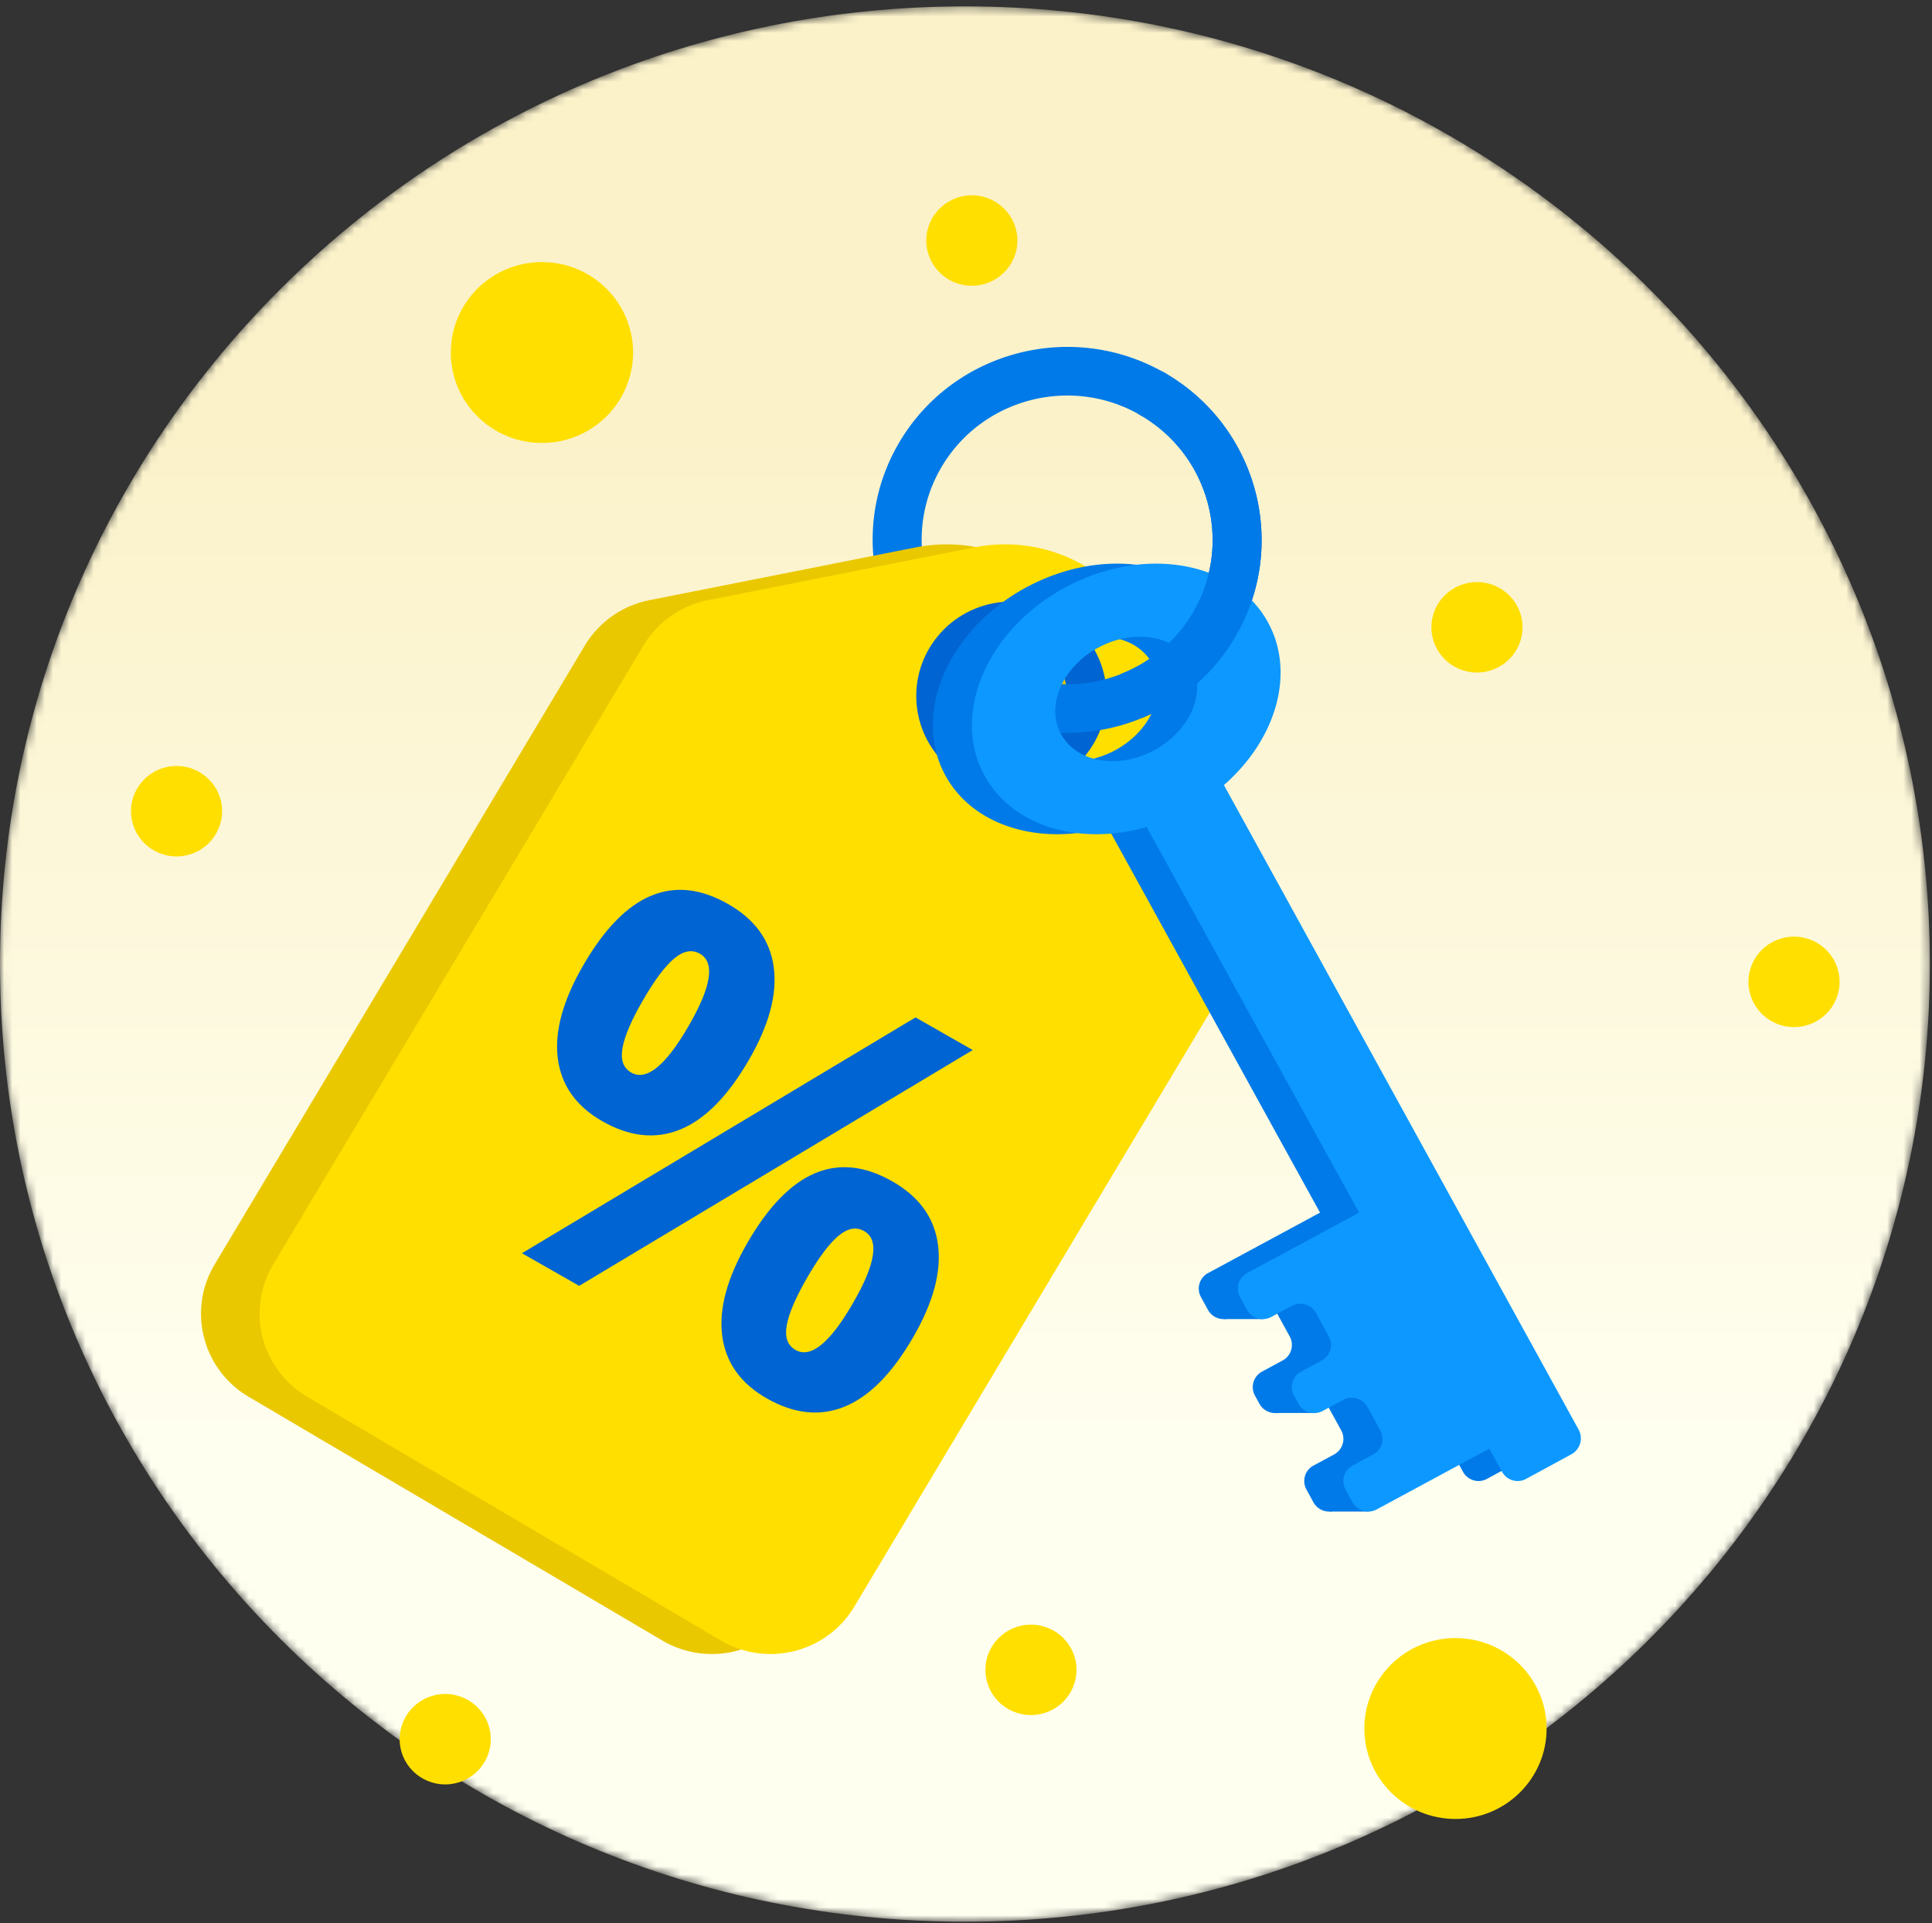 <svg xmlns="http://www.w3.org/2000/svg" xmlns:xlink="http://www.w3.org/1999/xlink" width="237" height="236" viewBox="0 0 237 236">
    <rect x="0" y="0" width="237" height="236" fill="#333333" stroke="none"/>
    <defs>
        <path id="a" d="M118.37.26C52.995.26 0 52.871 0 117.77c0 64.898 52.996 117.509 118.37 117.509 65.372 0 118.368-52.611 118.368-117.51C236.738 52.872 183.742.26 118.369.26z"/>
        <linearGradient id="b" x1="50%" x2="50%" y1="22.954%" y2="75.504%">
            <stop offset="0%" stop-color="#FBF2CA"/>
            <stop offset="100%" stop-color="#FFFFF0"/>
        </linearGradient>
    </defs>
    <g fill="none" fill-rule="evenodd">
        <g transform="translate(0 .521)">
            <mask id="c" fill="#fff">
                <use xlink:href="#a"/>
            </mask>
            <path fill="url(#b)" d="M118.37.26C52.995.26 0 52.871 0 117.77c0 64.898 52.996 117.509 118.37 117.509 65.372 0 118.368-52.611 118.368-117.51C236.738 52.872 183.742.26 118.369.26z" mask="url(#c)"/>
        </g>
        <path fill="#FFDF00" d="M77.66 43.257c0 6.128-5.004 11.097-11.179 11.097-6.174 0-11.18-4.969-11.18-11.097 0-6.13 5.006-11.098 11.18-11.098 6.175 0 11.18 4.969 11.18 11.098M189.723 212.094c0 6.13-5.004 11.098-11.178 11.098-6.175 0-11.18-4.969-11.18-11.098 0-6.13 5.005-11.098 11.18-11.098 6.174 0 11.178 4.969 11.178 11.098M186.77 76.972c0 3.065-2.502 5.55-5.589 5.55-3.087 0-5.589-2.485-5.589-5.55s2.502-5.549 5.59-5.549c3.086 0 5.589 2.484 5.589 5.55M60.205 213.403c0 3.065-2.502 5.549-5.59 5.549-3.087 0-5.589-2.484-5.589-5.55 0-3.063 2.502-5.548 5.59-5.548 3.087 0 5.589 2.485 5.589 5.549M225.664 120.477c0 3.064-2.503 5.55-5.59 5.55-3.087 0-5.59-2.486-5.59-5.55 0-3.065 2.503-5.55 5.59-5.55 3.087 0 5.59 2.485 5.59 5.55M132.058 204.895c0 3.065-2.504 5.55-5.59 5.55-3.087 0-5.589-2.485-5.589-5.55 0-3.064 2.502-5.549 5.589-5.549 3.086 0 5.59 2.485 5.59 5.55M27.245 99.536c0 3.065-2.502 5.549-5.59 5.549-3.086 0-5.588-2.484-5.588-5.55 0-3.064 2.502-5.548 5.589-5.548 3.087 0 5.59 2.484 5.59 5.549M124.807 29.514c0 3.065-2.504 5.55-5.59 5.55-3.087 0-5.59-2.485-5.59-5.55s2.503-5.549 5.59-5.549c3.086 0 5.59 2.484 5.59 5.55"/>
        <path fill="#007AE8" d="M118.955 86.752c-11.388-6.542-15.292-21.062-8.702-32.368 6.59-11.305 21.217-15.18 32.605-8.64a2.974 2.974 0 0 1 1.097 4.08 3.02 3.02 0 0 1-4.109 1.088c-8.518-4.894-19.459-1.995-24.388 6.462-4.93 8.456-2.01 19.318 6.509 24.211a2.974 2.974 0 0 1 1.097 4.078 3.019 3.019 0 0 1-4.109 1.09"/>
        <path fill="#EAC800" d="M118.225 92.064c-3.706.737-7.313-1.648-8.054-5.327-.744-3.68 1.66-7.26 5.366-7.998 3.706-.737 7.313 1.649 8.055 5.328.743 3.68-1.66 7.26-5.367 7.997m25.95 19.599l-9.679-31.368c-2.892-9.375-12.467-15.05-22.152-13.13L79.67 73.642a11.938 11.938 0 0 0-7.933 5.575l-45.403 75.925c-3.367 5.63-1.499 12.906 4.173 16.25l50.728 29.896c5.673 3.344 13 1.489 16.37-4.142l45.42-75.956a11.785 11.785 0 0 0 1.15-9.527"/>
        <path fill="#FFDF00" d="M125.417 92.064c-3.707.737-7.313-1.648-8.055-5.327-.743-3.68 1.66-7.26 5.367-7.998 3.706-.737 7.312 1.649 8.055 5.328.742 3.68-1.66 7.26-5.367 7.997m25.95 19.599l-9.679-31.368c-2.893-9.375-12.468-15.05-22.152-13.13l-32.675 6.477a11.938 11.938 0 0 0-7.933 5.575l-45.404 75.925c-3.367 5.63-1.498 12.906 4.174 16.25l50.727 29.896c5.673 3.344 13.002 1.489 16.37-4.142l45.421-75.956a11.785 11.785 0 0 0 1.15-9.527"/>
        <path fill="#0064D2" d="M99.035 156.736c-1.422 2.46-2.263 4.418-2.525 5.88-.26 1.46.096 2.467 1.071 3.023 1.872 1.067 4.22-.84 7.042-5.718 2.798-4.84 3.262-7.793 1.39-8.86-.975-.557-2.027-.364-3.155.577-1.127.94-2.401 2.64-3.823 5.098zm12.993 7.329c-2.565 4.433-5.361 7.274-8.39 8.52-3.029 1.247-6.22.914-9.574-.997-3.218-1.835-5.042-4.398-5.47-7.693-.43-3.295.605-7.1 3.103-11.418 5.116-8.848 11.038-11.355 17.767-7.52 3.296 1.879 5.163 4.468 5.6 7.768.44 3.3-.573 7.08-3.036 11.34zm7.3-35.224L71.05 157.777l-7.02-4.001 48.277-28.937 7.021 4.002zm-40.44-6.137c-1.423 2.458-2.264 4.418-2.525 5.878-.262 1.46.096 2.468 1.07 3.024 1.873 1.067 4.22-.84 7.041-5.718 2.8-4.84 3.263-7.794 1.39-8.86-.975-.556-2.026-.364-3.152.576-1.128.941-2.403 2.64-3.825 5.1zm12.992 7.328c-2.575 4.452-5.377 7.303-8.406 8.549-3.029 1.247-6.22.914-9.575-.997-3.218-1.834-5.04-4.398-5.47-7.693-.428-3.294.611-7.11 3.12-11.446 5.117-8.849 11.039-11.355 17.767-7.52 3.297 1.878 5.164 4.467 5.601 7.767.439 3.3-.574 7.08-3.037 11.34zM125.417 92.064c-3.707.737-7.313-1.648-8.055-5.327-.743-3.68 1.66-7.26 5.367-7.998 3.706-.737 7.312 1.649 8.055 5.328.742 3.68-1.66 7.26-5.367 7.997m-3.637-18.028c-6.322 1.257-10.421 7.365-9.155 13.642 1.265 6.277 7.418 10.346 13.74 9.09 6.324-1.258 10.423-7.365 9.156-13.643-1.266-6.276-7.418-10.346-13.74-9.089"/>
        <path fill="#007AE8" d="M118.955 86.752a2.975 2.975 0 0 1-1.097-4.078 3.02 3.02 0 0 1 4.109-1.089c8.52 4.894 19.459 1.995 24.389-6.461 4.93-8.457 2.01-19.318-6.51-24.212a2.973 2.973 0 0 1-1.096-4.078 3.018 3.018 0 0 1 4.108-1.09c11.388 6.543 15.292 21.063 8.702 32.37-6.59 11.304-21.216 15.18-32.605 8.638"/>
        <path fill="#007AE8" d="M125.38 90.1c-1.913-3.469.113-8.222 4.522-10.618 4.41-2.395 9.534-1.526 11.445 1.942 1.913 3.468-.112 8.221-4.522 10.617-4.409 2.396-9.534 1.527-11.446-1.941m63.475 85.314l-43.51-79.085c6.394-5.582 8.832-13.751 5.386-20.002-4.158-7.544-15.305-9.434-24.896-4.223-9.591 5.212-13.995 15.55-9.837 23.093 3.446 6.252 11.692 8.616 19.873 6.278l21.424 38.91 22.182 40.226a2.173 2.173 0 0 0 2.961.837l2.231-1.212 3.292-1.789a2.225 2.225 0 0 0 .894-3.033"/>
        <path fill="#007AE8" d="M168.947 145.002l-20.752 11.206a2.162 2.162 0 0 0-.875 2.943l.863 1.575a2.193 2.193 0 0 0 2.964.87l2.516-1.359s2.392-.184 2.97.87l1.578 2.881a2.165 2.165 0 0 1-.877 2.95l-2.515 1.359a2.16 2.16 0 0 0-.876 2.941l.557 1.016a2.194 2.194 0 0 0 2.963.87l2.516-1.36a2.199 2.199 0 0 1 2.97.872l1.58 2.88a2.167 2.167 0 0 1-.878 2.95l-2.516 1.358a2.16 2.16 0 0 0-.875 2.942l.863 1.576a2.193 2.193 0 0 0 2.964.869l20.753-11.207-15.893-29.002z"/>
        <path fill="#007AE8" d="M150.124 161.856h4.854l-.54-1.607-2.097-.277zM156.317 173.378h4.854l-.54-1.606-2.097-.278zM163.069 185.475h4.854l-.54-1.607-2.097-.276z"/>
        <path fill="#0D98FF" d="M130.174 90.1c-1.913-3.469.113-8.222 4.522-10.618 4.41-2.395 9.535-1.526 11.446 1.942 1.912 3.468-.112 8.221-4.522 10.617-4.41 2.396-9.535 1.527-11.446-1.941m63.475 85.314L150.138 96.33c6.395-5.582 8.832-13.751 5.386-20.002-4.158-7.544-15.304-9.434-24.895-4.223-9.592 5.212-13.996 15.55-9.838 23.093 3.447 6.252 11.692 8.616 19.874 6.278l21.423 38.91 22.182 40.226a2.174 2.174 0 0 0 2.962.837l2.23-1.212 3.293-1.789a2.225 2.225 0 0 0 .894-3.033"/>
        <path fill="#0D98FF" d="M173.741 145.002l-20.752 11.206a2.163 2.163 0 0 0-.875 2.943l.864 1.575a2.193 2.193 0 0 0 2.963.87l2.516-1.359a2.198 2.198 0 0 1 2.97.87l1.579 2.881a2.165 2.165 0 0 1-.878 2.95l-2.515 1.359a2.16 2.16 0 0 0-.876 2.941l.557 1.016a2.194 2.194 0 0 0 2.964.87l2.515-1.36a2.2 2.2 0 0 1 2.972.872l1.578 2.88a2.167 2.167 0 0 1-.878 2.95l-2.515 1.358a2.16 2.16 0 0 0-.876 2.942l.863 1.576a2.194 2.194 0 0 0 2.965.869l20.752-11.207-15.893-29.002z"/>
        <path fill="#007AE8" d="M142.858 45.745a3.02 3.02 0 0 0-4.108 1.089 2.974 2.974 0 0 0 1.097 4.078c8.518 4.894 11.438 15.755 6.508 24.212-2.092 3.59-5.274 6.167-8.888 7.582l2.73 5.35a23.69 23.69 0 0 0 11.364-9.943c6.59-11.305 2.685-25.826-8.703-32.368"/>
    </g>
</svg>
